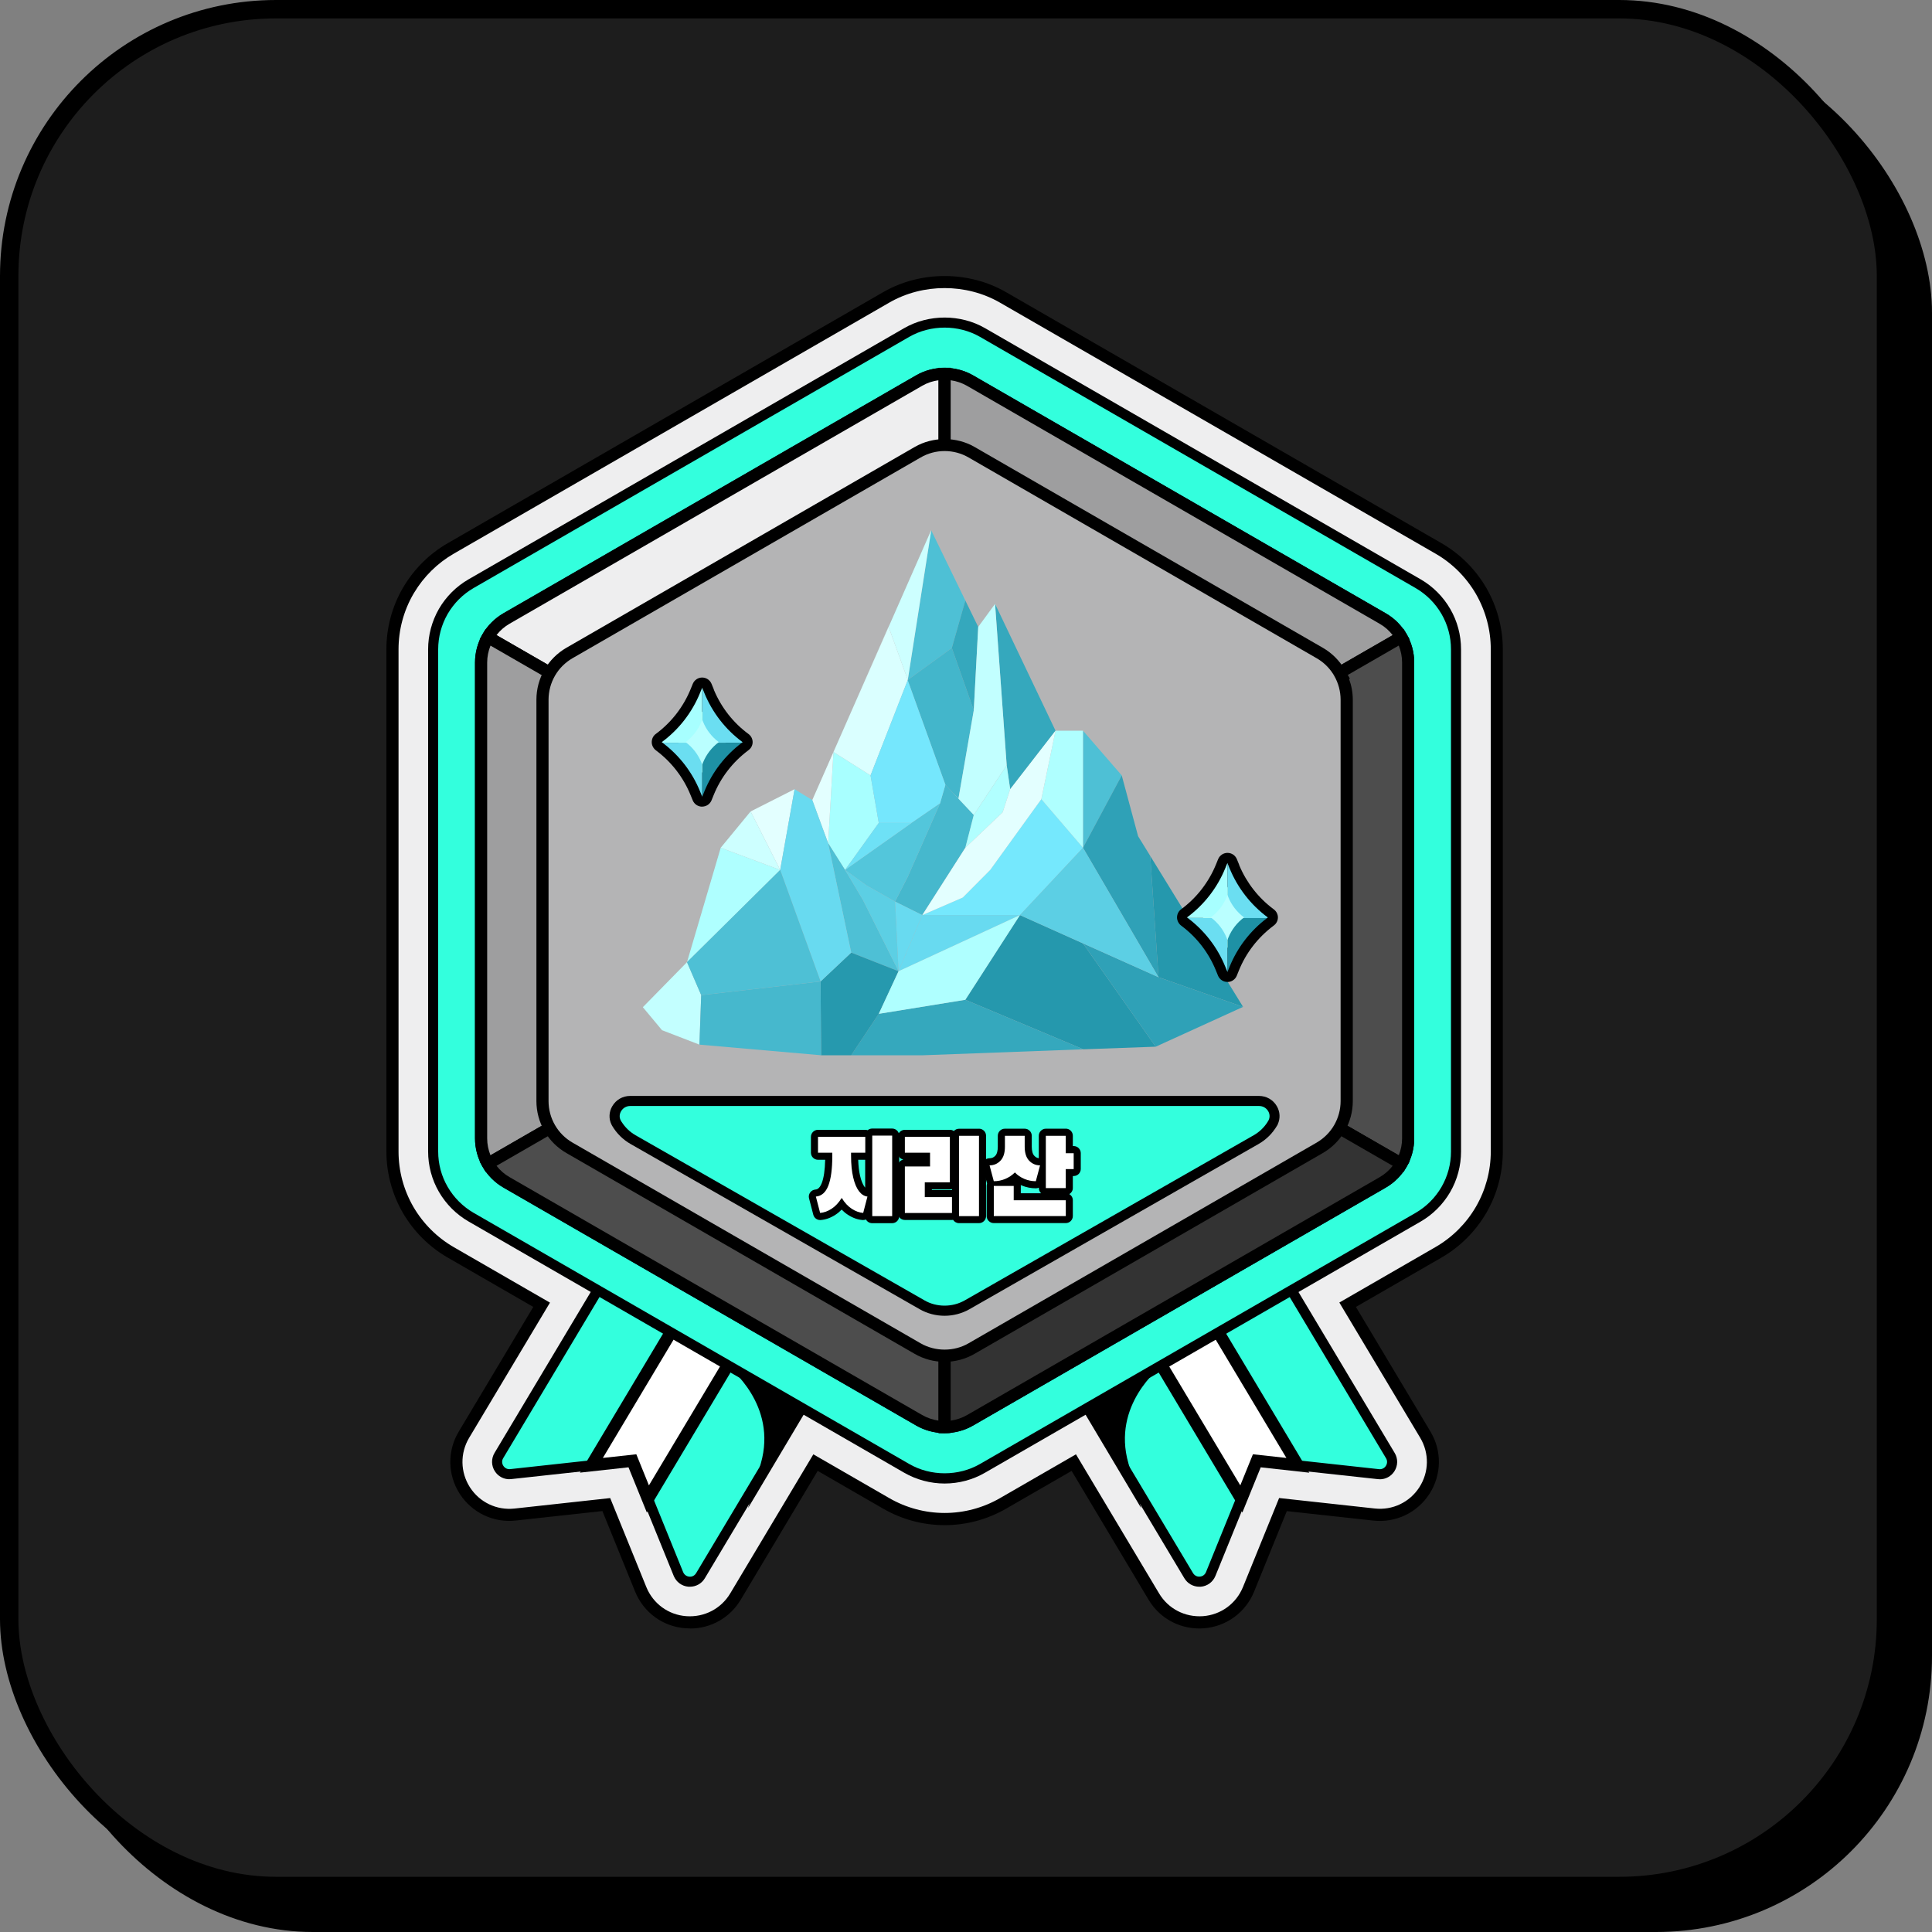 <svg width="210" height="210" viewBox="0 0 210 210" fill="none" xmlns="http://www.w3.org/2000/svg">
<rect x="0" y="0" width="210" height="210" fill="#808080" stroke="none"/>
<rect x="5.5" y="5.5" width="203" height="203" rx="28.5" fill="black" stroke="black" stroke-width="3"/>
<rect x="1" y="1" width="204" height="204" rx="29" fill="#1D1D1D" stroke="black" stroke-width="2"/>
<g clip-path="url(#clip0_1076_15318)">
<path d="M160.991 64.239C159.876 62.318 158.276 60.715 156.353 59.609L109.006 32.315C105.159 30.104 100.185 30.104 96.343 32.315L48.991 59.615C47.133 60.688 45.562 62.231 44.457 64.075L44.352 64.25C43.242 66.17 42.66 68.359 42.66 70.57V125.164C42.66 127.38 43.248 129.569 44.358 131.495C45.474 133.416 47.078 135.019 48.996 136.125L58.873 141.821L50.425 155.95C49.299 157.837 49.337 160.158 50.524 162.013C51.717 163.862 53.811 164.864 56.004 164.623L65.902 163.539L69.644 172.754C70.474 174.79 72.348 176.163 74.547 176.327C74.695 176.338 74.849 176.344 74.997 176.344C77.042 176.344 78.888 175.293 79.938 173.537L88.638 158.976L96.338 163.413C98.261 164.524 100.449 165.11 102.675 165.11C104.9 165.11 107.088 164.524 109.011 163.413L116.711 158.976L125.411 173.537C126.538 175.425 128.604 176.492 130.803 176.327C133.001 176.158 134.875 174.79 135.705 172.754L139.448 163.539L149.346 164.623C151.533 164.864 153.632 163.862 154.825 162.013C156.012 160.163 156.051 157.837 154.924 155.95L146.477 141.821L156.353 136.125C158.271 135.019 159.876 133.416 160.991 131.495C162.102 129.575 162.69 127.386 162.69 125.17V70.57C162.69 68.354 162.102 66.17 160.991 64.239Z" fill="#EEEEEF"/>
<path d="M74.997 177.001C74.832 177.001 74.662 176.995 74.497 176.984C72.052 176.804 69.963 175.277 69.034 173.001L65.478 164.245L56.075 165.274C53.64 165.548 51.299 164.426 49.969 162.369C48.645 160.3 48.606 157.717 49.859 155.616L57.965 142.056L48.666 136.694C46.65 135.534 44.962 133.848 43.786 131.824C42.615 129.794 42 127.49 42 125.164V70.57C42 68.239 42.615 65.941 43.781 63.922L43.891 63.741C45.05 61.804 46.699 60.179 48.661 59.046L96.013 31.746C100.058 29.421 105.285 29.421 109.335 31.746L156.682 59.041C158.694 60.195 160.381 61.881 161.563 63.911C162.728 65.946 163.349 68.25 163.349 70.57V125.17C163.349 127.501 162.733 129.799 161.563 131.824C160.387 133.848 158.699 135.534 156.682 136.694L147.383 142.056L155.49 155.616C156.743 157.717 156.704 160.306 155.38 162.369C154.05 164.431 151.709 165.548 149.274 165.28L139.871 164.251L136.315 173.006C135.391 175.272 133.298 176.798 130.852 176.99C128.39 177.17 126.098 175.983 124.845 173.882L116.48 159.879L109.346 163.994C107.324 165.159 105.021 165.778 102.68 165.778C100.339 165.778 98.036 165.159 96.013 163.994L88.88 159.879L80.515 173.882C79.344 175.841 77.284 177.012 75.008 177.012L74.997 177.001ZM66.325 162.834L70.254 172.508C70.991 174.314 72.656 175.529 74.596 175.671C76.542 175.813 78.372 174.872 79.372 173.198L88.407 158.078L96.673 162.845C98.492 163.895 100.57 164.453 102.68 164.453C104.79 164.453 106.868 163.895 108.687 162.845L116.953 158.078L125.988 173.198C126.983 174.867 128.807 175.808 130.764 175.671C132.704 175.523 134.369 174.308 135.106 172.503L139.035 162.828L149.428 163.966C151.368 164.18 153.226 163.293 154.281 161.652C155.336 160.01 155.369 157.953 154.369 156.278L145.581 141.58L156.034 135.55C157.853 134.5 159.375 132.984 160.431 131.162C161.486 129.34 162.041 127.266 162.041 125.164V70.57C162.041 68.474 161.486 66.4 160.431 64.567C159.37 62.74 157.848 61.218 156.034 60.179L108.676 32.885C105.027 30.789 100.317 30.789 96.673 32.885L49.321 60.184C47.556 61.202 46.067 62.669 45.023 64.414L44.918 64.589C43.874 66.4 43.319 68.469 43.319 70.576V125.17C43.319 127.271 43.874 129.345 44.929 131.173C45.99 132.995 47.507 134.511 49.326 135.561L59.779 141.591L50.991 156.289C49.996 157.958 50.029 160.021 51.079 161.663C52.134 163.299 53.992 164.185 55.932 163.972L66.325 162.834Z" fill="black"/>
<path d="M104.318 124.13L96.432 119.429L70.431 162.932L73.745 171.091C74.162 172.114 75.569 172.223 76.141 171.271L104.324 124.124H104.318V124.13Z" fill="#33FFDD"/>
<path d="M74.992 172.47C74.943 172.47 74.893 172.47 74.844 172.47C74.124 172.415 73.508 171.966 73.233 171.299L69.815 162.888L96.239 118.68L104.23 123.44L107.044 120.639L76.613 171.55C76.267 172.13 75.652 172.47 74.992 172.47ZM71.046 162.976L74.256 170.883C74.371 171.167 74.624 171.348 74.926 171.375C75.234 171.408 75.509 171.255 75.668 170.992L103.565 124.321L96.618 120.184L71.04 162.981L71.046 162.976Z" fill="black"/>
<path d="M82.406 111.068L54.223 158.215C53.657 159.162 54.421 160.354 55.52 160.234L64.286 159.276L90.287 115.774L82.4 111.074L82.406 111.068Z" fill="#33FFDD"/>
<path d="M55.372 160.787C54.734 160.787 54.141 160.469 53.789 159.922C53.399 159.315 53.382 158.554 53.75 157.93L81.647 111.26L81.494 111.167L84.918 107.922L83.153 110.877L91.04 115.577L64.616 159.785L55.575 160.77C55.504 160.776 55.432 160.781 55.366 160.781L55.372 160.787ZM82.593 111.823L54.696 158.494C54.536 158.757 54.542 159.069 54.712 159.331C54.877 159.588 55.157 159.72 55.46 159.687L63.956 158.757L89.534 115.96L82.593 111.823Z" fill="black"/>
<path d="M93.359 117.602L90.293 115.769L64.286 159.276L68.743 158.784L70.425 162.932L96.431 119.429L93.359 117.602Z" fill="white"/>
<path d="M70.31 164.404L68.315 159.49L63.039 160.07L90.062 114.86L97.333 119.194L70.31 164.398V164.404ZM69.166 158.073L70.535 161.454L95.525 119.654L90.518 116.666L65.528 158.472L69.166 158.073Z" fill="black"/>
<path d="M79.438 147.922C79.438 147.922 85.297 152.36 83.335 159.233L87.193 152.754L79.438 147.922Z" fill="black"/>
<path d="M81.312 163.917L82.703 159.052C84.516 152.705 79.262 148.612 79.043 148.442L79.79 147.364L88.089 152.535L81.312 163.917ZM82.714 150.735C83.582 152.163 84.329 154.007 84.39 156.174L86.297 152.967L82.714 150.735Z" fill="black"/>
<path d="M101.031 124.13L108.918 119.429L134.919 162.932L131.605 171.091C131.187 172.114 129.78 172.223 129.209 171.271L101.026 124.124H101.031V124.13Z" fill="#33FFDD"/>
<path d="M130.357 172.47C129.692 172.47 129.082 172.125 128.736 171.55L98.3 120.639L101.114 123.44L109.105 118.68L135.529 162.888L132.11 171.299C131.836 171.966 131.22 172.415 130.506 172.47C130.456 172.47 130.407 172.47 130.357 172.47ZM101.779 124.316L129.676 170.987C129.835 171.249 130.115 171.402 130.418 171.37C130.725 171.348 130.973 171.162 131.088 170.877L134.298 162.97L108.72 120.174L101.773 124.31L101.779 124.316Z" fill="black"/>
<path d="M122.943 111.068L151.126 158.215C151.692 159.162 150.928 160.355 149.829 160.234L141.063 159.277L115.062 115.774L122.949 111.074H122.943V111.068Z" fill="#33FFDD"/>
<path d="M149.977 160.787C149.906 160.787 149.84 160.787 149.768 160.776L140.728 159.791L140.59 159.556L114.309 115.583L122.196 110.882L120.223 107.583L123.839 111.183L123.702 111.265L151.599 157.936C151.967 158.554 151.956 159.315 151.56 159.928C151.208 160.475 150.615 160.792 149.977 160.792V160.787ZM141.393 158.762L149.889 159.692C150.192 159.725 150.472 159.594 150.637 159.337C150.807 159.074 150.813 158.762 150.653 158.5L122.756 111.829L115.815 115.966L141.393 158.762Z" fill="black"/>
<path d="M111.99 117.602L115.057 115.769L141.063 159.276L136.606 158.784L134.924 162.932L108.918 119.429L111.99 117.602Z" fill="white"/>
<path d="M135.04 164.404L108.017 119.2L115.288 114.866L142.311 160.075L137.035 159.49L135.04 164.404ZM109.825 119.654L134.815 161.454L136.188 158.073L139.827 158.472L114.837 116.666L109.83 119.654H109.825Z" fill="black"/>
<path d="M125.911 147.922C125.911 147.922 120.053 152.36 122.015 159.233L118.157 152.754L125.911 147.922Z" fill="black"/>
<path d="M124.037 163.917L117.261 152.535L125.56 147.364L126.312 148.442C126.087 148.612 120.839 152.705 122.652 159.052L124.043 163.917H124.037ZM119.052 152.973L120.959 156.179C121.02 154.013 121.767 152.168 122.636 150.74L119.052 152.973Z" fill="black"/>
<path d="M49.634 72.075V124.836C49.634 126.231 50.002 127.605 50.7 128.814C51.404 130.023 52.409 131.03 53.618 131.731L99.371 158.111C100.581 158.806 101.96 159.178 103.356 159.178C104.752 159.178 106.131 158.812 107.341 158.111L153.094 131.731C154.303 131.036 155.309 130.023 156.012 128.819C156.71 127.61 157.078 126.237 157.078 124.841V72.075C157.078 70.679 156.71 69.306 156.012 68.097C155.309 66.887 154.303 65.88 153.094 65.186L107.341 38.8C104.917 37.404 101.79 37.404 99.371 38.8L53.618 65.186C52.409 65.88 51.404 66.887 50.7 68.097C50.002 69.306 49.634 70.685 49.634 72.08V72.075Z" fill="black"/>
<path d="M103.356 159.835C101.85 159.835 100.355 159.435 99.042 158.68L53.288 132.3C51.98 131.545 50.892 130.45 50.128 129.142C49.37 127.834 48.974 126.346 48.974 124.836V72.075C48.974 70.564 49.375 69.076 50.128 67.768C50.892 66.455 51.986 65.366 53.288 64.616L99.042 38.23C101.658 36.72 105.049 36.72 107.67 38.23L153.423 64.616C154.726 65.366 155.819 66.455 156.583 67.768C157.342 69.076 157.738 70.564 157.738 72.075V124.841C157.738 126.352 157.336 127.84 156.583 129.148C155.814 130.467 154.72 131.555 153.423 132.3L107.67 158.68C106.368 159.435 104.873 159.835 103.356 159.835ZM50.293 72.08V124.836C50.293 126.116 50.634 127.375 51.271 128.486C51.914 129.596 52.843 130.521 53.948 131.161L99.701 157.542C101.932 158.828 104.807 158.817 107.005 157.542L152.758 131.161C153.857 130.532 154.786 129.607 155.435 128.491C156.072 127.386 156.413 126.122 156.413 124.841V72.075C156.413 70.794 156.072 69.53 155.435 68.425C154.786 67.314 153.863 66.389 152.758 65.755L107.011 39.368C104.79 38.088 101.921 38.088 99.701 39.368L53.948 65.755C52.843 66.389 51.914 67.314 51.271 68.425C50.634 69.53 50.293 70.794 50.293 72.08Z" fill="black"/>
<path d="M47.084 70.575V125.17C47.084 126.614 47.463 128.037 48.189 129.285C48.914 130.538 49.958 131.577 51.206 132.3L98.553 159.599C99.806 160.322 101.229 160.705 102.675 160.705C104.12 160.705 105.549 160.322 106.797 159.599L154.144 132.305C155.397 131.583 156.435 130.543 157.161 129.29C157.886 128.037 158.266 126.614 158.266 125.17V70.575C158.266 69.131 157.886 67.708 157.161 66.46C156.435 65.207 155.391 64.168 154.144 63.445L106.797 36.145C104.291 34.706 101.054 34.706 98.553 36.145L51.206 63.445C49.953 64.168 48.914 65.207 48.189 66.455C47.469 67.708 47.084 69.131 47.084 70.575Z" fill="#33FFDD"/>
<path d="M102.675 161.252C101.136 161.252 99.613 160.842 98.278 160.076L50.931 132.77C49.595 131.999 48.485 130.888 47.71 129.553C46.941 128.228 46.534 126.707 46.534 125.164V70.575C46.534 69.043 46.941 67.522 47.71 66.181C48.485 64.846 49.601 63.735 50.931 62.969L98.278 35.669C100.949 34.132 104.4 34.132 107.071 35.669L154.418 62.969C155.754 63.741 156.864 64.857 157.633 66.187C158.403 67.511 158.809 69.027 158.809 70.575V125.17C158.809 126.713 158.403 128.234 157.633 129.564C156.858 130.899 155.748 132.01 154.418 132.781L107.071 160.076C105.741 160.847 104.219 161.252 102.675 161.252ZM102.675 35.609C101.334 35.609 99.998 35.943 98.828 36.616L51.48 63.916C50.315 64.589 49.343 65.558 48.661 66.729C47.985 67.9 47.628 69.235 47.628 70.575V125.17C47.628 126.521 47.985 127.851 48.661 129.011C49.337 130.176 50.31 131.151 51.48 131.829L98.828 159.129C101.174 160.48 104.191 160.475 106.522 159.129L153.869 131.835C155.034 131.161 156.007 130.187 156.683 129.022C157.359 127.856 157.716 126.527 157.716 125.175V70.575C157.716 69.224 157.359 67.894 156.683 66.734C156.007 65.569 155.034 64.594 153.863 63.916L106.522 36.616C105.351 35.943 104.01 35.609 102.675 35.609Z" fill="black"/>
<path d="M102.675 155.118C103.631 155.118 104.587 154.872 105.445 154.379L150.291 128.524C151.148 128.031 151.841 127.326 152.319 126.499C152.797 125.673 153.061 124.721 153.061 123.736V72.014C153.061 71.024 152.797 70.077 152.319 69.251C151.841 68.425 151.148 67.719 150.291 67.227L105.445 41.371C104.587 40.879 103.631 40.633 102.675 40.633C101.719 40.633 100.762 40.879 99.905 41.371L55.059 67.227C54.201 67.719 53.509 68.425 53.031 69.251C52.552 70.077 52.289 71.03 52.289 72.014V123.73C52.289 124.721 52.552 125.668 53.031 126.494C53.509 127.32 54.201 128.026 55.059 128.518L99.905 154.374C100.762 154.866 101.719 155.112 102.675 155.112V155.118Z" fill="#F3F3F3"/>
<path d="M102.675 155.775H102.015V155.736C101.158 155.643 100.328 155.375 99.575 154.943L54.729 129.088C53.789 128.551 53.003 127.763 52.459 126.822C51.915 125.881 51.629 124.814 51.629 123.73V72.014C51.629 70.931 51.915 69.864 52.459 68.923C53.003 67.982 53.789 67.199 54.729 66.657L99.575 40.802C101.46 39.719 103.895 39.719 105.774 40.802L150.621 66.657C151.56 67.194 152.346 67.982 152.89 68.923C153.435 69.859 153.72 70.931 153.72 72.014V123.736C153.72 124.819 153.435 125.886 152.89 126.828C152.346 127.769 151.56 128.551 150.621 129.093L105.774 154.948C104.835 155.49 103.757 155.775 102.675 155.775ZM102.675 41.289C101.817 41.289 100.976 41.514 100.234 41.94L55.388 67.796C54.646 68.222 54.031 68.835 53.602 69.579C53.173 70.318 52.948 71.161 52.948 72.014V123.73C52.948 124.584 53.173 125.427 53.602 126.166C54.031 126.91 54.652 127.523 55.388 127.949L100.234 153.805C100.976 154.231 101.817 154.456 102.675 154.456H102.905C103.68 154.417 104.444 154.199 105.115 153.81L149.961 127.955C150.703 127.528 151.319 126.915 151.747 126.171C152.176 125.432 152.401 124.59 152.401 123.736V72.014C152.401 71.161 152.176 70.318 151.747 69.579C151.319 68.835 150.698 68.222 149.961 67.796L105.115 41.94C104.373 41.514 103.532 41.289 102.675 41.289Z" fill="black"/>
<path d="M64.22 72.513L99.905 51.938C100.762 51.445 101.718 51.199 102.675 51.199V40.627C101.718 40.627 100.762 40.873 99.905 41.366L55.058 67.227C54.201 67.719 53.508 68.425 53.03 69.251L62.192 74.532C62.67 73.705 63.362 72.999 64.22 72.507V72.513Z" fill="#EEEEEF"/>
<path d="M62.434 75.429L52.129 69.492L52.459 68.923C53.003 67.982 53.789 67.199 54.728 66.657L99.575 40.797C100.515 40.255 101.586 39.971 102.674 39.971H103.334V51.856H102.674C101.817 51.856 100.976 52.08 100.234 52.507L64.357 73.191C63.703 73.607 63.154 74.181 62.763 74.86L62.434 75.429ZM53.97 69.032L61.983 73.651C62.494 72.956 63.143 72.37 63.89 71.938L64.879 71.369L99.575 51.369C100.328 50.936 101.158 50.668 102.015 50.575V41.328C101.388 41.415 100.784 41.617 100.234 41.935L55.388 67.796C54.838 68.113 54.355 68.534 53.97 69.032Z" fill="black"/>
<path d="M105.445 51.938L141.129 72.513C141.987 73.005 142.679 73.711 143.157 74.537L152.319 69.257C151.841 68.43 151.148 67.725 150.291 67.232L105.445 41.371C104.587 40.879 103.631 40.633 102.675 40.633V51.199C103.631 51.199 104.587 51.445 105.445 51.938Z" fill="#9E9E9F"/>
<path d="M142.915 75.435L142.586 74.865C142.157 74.121 141.536 73.508 140.8 73.082L105.115 52.507C104.373 52.08 103.532 51.856 102.675 51.856H102.015V39.976H102.675C103.763 39.976 104.835 40.261 105.774 40.802L150.621 66.663C151.56 67.199 152.346 67.987 152.89 68.928L153.22 69.497L142.915 75.435ZM103.334 50.575C104.192 50.668 105.027 50.936 105.774 51.369L141.459 71.943C142.206 72.376 142.861 72.956 143.366 73.656L151.379 69.038C150.989 68.534 150.511 68.113 149.961 67.801L105.115 41.94C104.565 41.623 103.961 41.421 103.334 41.333V50.575Z" fill="black"/>
<path d="M61.456 118.45V77.301C61.456 76.31 61.719 75.364 62.197 74.537L53.036 69.257C52.558 70.083 52.294 71.035 52.294 72.02V123.736C52.294 124.726 52.558 125.673 53.036 126.499L62.197 121.219C61.719 120.393 61.456 119.44 61.456 118.456V118.45Z" fill="#9E9E9F"/>
<path d="M52.794 127.397L52.464 126.828C51.92 125.892 51.634 124.819 51.634 123.736V72.02C51.634 70.937 51.92 69.87 52.464 68.928L52.794 68.359L63.099 74.296L62.769 74.865C62.34 75.604 62.115 76.447 62.115 77.3V118.455C62.115 119.309 62.34 120.152 62.769 120.891L63.099 121.46L52.794 127.397ZM53.316 70.176C53.08 70.761 52.953 71.385 52.953 72.02V123.736C52.953 124.371 53.08 124.995 53.316 125.58L61.329 120.962C60.977 120.174 60.796 119.32 60.796 118.455V77.3C60.796 76.436 60.977 75.582 61.329 74.794L53.316 70.176Z" fill="black"/>
<path d="M143.157 74.537C143.635 75.364 143.899 76.316 143.899 77.3V118.45C143.899 119.44 143.635 120.387 143.157 121.213L152.319 126.494C152.797 125.668 153.061 124.715 153.061 123.731V72.015C153.061 71.024 152.797 70.078 152.319 69.251L143.157 74.532V74.537Z" fill="#4D4D4D"/>
<path d="M152.561 127.391L142.256 121.454L142.586 120.885C143.014 120.146 143.24 119.304 143.24 118.45V77.3C143.24 76.447 143.014 75.604 142.586 74.865L142.498 74.712V74.154L152.561 68.354L152.89 68.923C153.434 69.859 153.72 70.931 153.72 72.014V123.73C153.72 124.814 153.434 125.881 152.89 126.822L152.561 127.391ZM144.026 120.956L152.039 125.575C152.275 124.989 152.401 124.365 152.401 123.73V72.014C152.401 71.38 152.275 70.756 152.039 70.171L144.026 74.789C144.377 75.577 144.559 76.43 144.559 77.3V118.45C144.559 119.315 144.377 120.168 144.026 120.956Z" fill="black"/>
<path d="M99.905 143.813L64.22 123.238C63.362 122.746 62.67 122.04 62.192 121.213L53.03 126.494C53.508 127.32 54.201 128.026 55.058 128.519L99.905 154.374C100.762 154.866 101.718 155.112 102.675 155.112V144.546C101.718 144.546 100.762 144.3 99.905 143.807V143.813Z" fill="#4D4D4D"/>
<path d="M103.334 155.769H102.674C101.586 155.769 100.515 155.485 99.575 154.943L54.728 129.088C53.789 128.551 53.003 127.763 52.459 126.822L52.129 126.253L62.434 120.316L62.763 120.885C63.192 121.629 63.813 122.242 64.55 122.669L99.245 142.675L100.234 143.238C100.976 143.665 101.823 143.889 102.674 143.889H103.334V155.769ZM53.97 126.713C54.36 127.216 54.838 127.637 55.388 127.949L100.234 153.805C100.784 154.122 101.388 154.324 102.015 154.412V145.17C101.52 145.115 101.031 145.006 100.564 144.836V144.951L99.575 144.387L63.89 123.813C63.143 123.38 62.489 122.795 61.983 122.1L53.97 126.718V126.713Z" fill="black"/>
<path d="M141.129 123.238L105.445 143.813C104.587 144.305 103.631 144.552 102.675 144.552V155.118C103.631 155.118 104.587 154.872 105.445 154.379L150.291 128.524C151.148 128.032 151.841 127.326 152.319 126.499L143.157 121.219C142.679 122.045 141.987 122.751 141.129 123.244V123.238Z" fill="#333333"/>
<path d="M102.675 155.775H102.015V143.895H102.675C103.532 143.895 104.373 143.67 105.115 143.244L140.986 122.559C141.64 122.144 142.196 121.569 142.586 120.891L142.915 120.321L153.22 126.259L152.89 126.828C152.346 127.769 151.56 128.551 150.621 129.093L105.774 154.948C104.835 155.49 103.757 155.775 102.675 155.775ZM103.334 145.175V154.417C103.961 154.33 104.565 154.127 105.115 153.81L149.961 127.955C150.511 127.637 150.994 127.216 151.379 126.718L143.366 122.1C142.855 122.795 142.206 123.38 141.459 123.813L140.47 124.382L105.774 144.382C105.021 144.814 104.192 145.082 103.334 145.175Z" fill="black"/>
<path d="M145.603 73.125C145.097 72.25 144.361 71.5 143.454 70.98L105.615 49.158C104.708 48.633 103.691 48.37 102.68 48.37C101.669 48.37 100.652 48.633 99.745 49.158L61.901 70.975C60.994 71.5 60.257 72.244 59.752 73.12C59.246 73.995 58.966 75.002 58.966 76.053V119.687C58.966 120.732 59.246 121.744 59.752 122.62C60.257 123.495 60.994 124.245 61.901 124.765L99.74 146.582C100.647 147.107 101.663 147.37 102.675 147.37C103.686 147.37 104.703 147.107 105.609 146.582L143.448 124.765C144.355 124.239 145.092 123.495 145.597 122.62C146.103 121.744 146.383 120.737 146.383 119.687V76.058C146.383 75.013 146.103 74.001 145.597 73.125H145.603Z" fill="#B4B4B5"/>
<path d="M102.674 148.026C101.526 148.026 100.399 147.725 99.41 147.151L61.571 125.334C60.581 124.765 59.752 123.944 59.18 122.948C58.608 121.958 58.306 120.83 58.306 119.687V76.053C58.306 74.909 58.608 73.782 59.18 72.792C59.746 71.807 60.576 70.98 61.571 70.406L99.415 48.589C101.394 47.44 103.966 47.44 105.944 48.589L143.784 70.411C144.773 70.98 145.603 71.807 146.174 72.797L146.74 73.782H146.63C146.9 74.51 147.043 75.281 147.043 76.058V119.687C147.043 120.83 146.74 121.958 146.169 122.948C145.603 123.933 144.773 124.759 143.778 125.334L105.939 147.151C104.95 147.725 103.823 148.026 102.674 148.026ZM102.674 49.027C101.762 49.027 100.861 49.267 100.069 49.727L62.23 71.544C61.439 72.004 60.774 72.66 60.323 73.448C59.867 74.242 59.625 75.139 59.625 76.053V119.687C59.625 120.6 59.867 121.503 60.323 122.291C60.779 123.085 61.439 123.741 62.23 124.196L100.069 146.012C101.652 146.926 103.702 146.926 105.274 146.012L143.113 124.196C143.904 123.736 144.564 123.079 145.02 122.291C145.476 121.498 145.718 120.6 145.718 119.687V76.058C145.718 75.144 145.476 74.242 145.02 73.454L144.905 73.257C144.454 72.551 143.844 71.965 143.119 71.549L105.285 49.727C104.494 49.267 103.592 49.027 102.68 49.027H102.674Z" fill="black"/>
<path d="M91.529 97.656L91.304 97.465C91.304 97.465 91.331 97.432 91.342 97.416L91.551 97.624C91.551 97.624 91.534 97.645 91.523 97.656H91.529Z" fill="black"/>
<path d="M92.123 97.164H92.068V97.005L92.057 96.994L91.969 96.907L92.013 96.863L92.095 96.847H92.711L92.123 97.164Z" fill="black"/>
<path d="M68.495 119.665C67.242 119.665 66.401 121 67.011 122.078C67.011 122.078 67.022 122.094 67.022 122.1C67.446 122.822 68.056 123.435 68.809 123.867L100.234 141.826C100.987 142.259 101.833 142.472 102.674 142.472C103.515 142.472 104.356 142.259 105.114 141.826L136.54 123.867C137.293 123.435 137.903 122.822 138.326 122.1C138.326 122.1 138.337 122.083 138.337 122.078C138.947 120.994 138.106 119.665 136.853 119.665H68.495Z" fill="#33FFDD"/>
<path d="M102.674 143.019C101.718 143.019 100.778 142.773 99.959 142.302L68.534 124.343C67.71 123.873 67.022 123.189 66.544 122.379L66.462 122.226C66.154 121.591 66.187 120.858 66.555 120.234C66.962 119.539 67.688 119.123 68.49 119.123H136.848C137.65 119.123 138.375 119.533 138.782 120.228C139.145 120.847 139.178 121.58 138.881 122.215V122.242L138.793 122.379C138.315 123.194 137.628 123.873 136.809 124.343L105.384 142.302C104.559 142.773 103.62 143.019 102.669 143.019H102.674ZM67.567 121.941C67.946 122.538 68.462 123.041 69.084 123.397L100.509 141.356C101.811 142.105 103.521 142.105 104.845 141.356L136.271 123.397C136.886 123.046 137.403 122.549 137.782 121.952V121.941L137.864 121.815C138.046 121.487 138.04 121.109 137.848 120.781C137.639 120.425 137.271 120.217 136.859 120.217H68.495C68.083 120.217 67.715 120.431 67.506 120.787C67.314 121.12 67.303 121.492 67.49 121.815L67.567 121.947V121.941Z" fill="black"/>
<path d="M90.594 81.738L96.579 68.129L96.59 68.141L90.594 81.738Z" fill="#E3FFFF"/>
<path d="M125.62 113.771L117.717 114.056V114.04L104.928 108.672L110.863 99.468L117.717 102.543L125.62 113.771Z" fill="#2598AD"/>
<path d="M104.653 97.558L107.632 94.559L113.188 86.866L117.717 92.146L110.863 99.468H100.245L104.653 97.558Z" fill="#75E8FD"/>
<path d="M101.218 57.64L102.916 61.136L104.928 65.273L103.46 70.433L98.673 73.908V73.903L101.218 57.64Z" fill="#4EC0D5"/>
<path d="M100.245 99.468L97.289 97.996L98.674 95.303L102.18 87.325L102.762 85.306L103.504 86.094L104.18 86.811L105.846 88.584L104.928 92.146L100.245 99.468Z" fill="#46B8CD"/>
<path d="M114.732 79.424L109.802 85.782L109.423 83.183L108.159 65.64L114.732 79.424Z" fill="#35A8BD"/>
<path d="M117.717 79.424L121.927 84.283L117.717 92.146V79.424Z" fill="#4EC0D5"/>
<path d="M90.595 81.738L94.623 84.283L95.519 89.448L91.853 94.559L90.018 91.659L90.595 81.738Z" fill="#A8FFFF"/>
<path d="M98.673 73.903L96.59 68.14L101.201 57.661L101.218 57.64L98.673 73.903Z" fill="#CDFFFF"/>
<path d="M90.594 81.738L96.59 68.14L98.673 73.902V73.908L94.623 84.283L90.594 81.738Z" fill="#DAFFFF"/>
<path d="M81.587 88.201L86.368 85.782L84.802 94.559L81.587 88.201Z" fill="#E3FFFF"/>
<path d="M76.025 113.547L71.958 111.977L69.875 109.476L74.673 104.584L76.217 108.168L76.025 113.547Z" fill="#C3FFFF"/>
<path d="M97.668 105.564L97.289 97.996L100.245 99.468L97.668 105.564Z" fill="#68DAF0"/>
<path d="M117.717 92.146L121.927 84.283L123.707 90.893L125.026 93.033V93.038L125.928 106.22L117.717 92.146Z" fill="#2FA1B7"/>
<path d="M105.846 77.202L104.18 86.8L103.504 86.094L102.762 85.306L98.668 73.946L98.674 73.908L103.46 70.433L105.846 77.202Z" fill="#43B6CB"/>
<path d="M74.673 104.584L78.339 92.146L84.802 94.559L74.673 104.584Z" fill="#AFFFFF"/>
<path d="M103.46 70.433L104.928 65.273L106.329 68.14L105.846 77.202L103.46 70.433Z" fill="#35A8BD"/>
<path d="M88.291 86.964L90.594 81.738L90.017 91.659L88.291 86.964Z" fill="#E3FFFF"/>
<path d="M100.344 114.702H92.523L95.519 110.198L104.928 108.672L117.717 114.04V114.056L100.344 114.702Z" fill="#35A8BD"/>
<path d="M117.717 79.424V92.146L113.188 86.866L114.732 79.424H117.717Z" fill="#AFFFFF"/>
<path d="M109.423 83.183L109.803 85.782L108.984 88.294L104.928 92.146L105.846 88.584L109.423 83.183Z" fill="#B1FFFF"/>
<path d="M99.091 89.448H95.519L94.623 84.283L98.674 73.908L98.668 73.946L102.762 85.306L102.18 87.325L99.091 89.448Z" fill="#75E7FD"/>
<path d="M97.668 105.569L92.524 103.544L90.018 91.659L91.853 94.559L93.788 97.804L97.668 105.563V105.569Z" fill="#4EC0D5"/>
<path d="M95.519 110.198L92.523 114.702H89.248L89.193 106.68L92.523 103.544L97.668 105.569L95.519 110.198Z" fill="#2699AE"/>
<path d="M104.18 86.8L105.845 77.202L106.329 68.141L108.159 65.64L109.423 83.183L105.845 88.584L104.18 86.811V86.8Z" fill="#C2FFFF"/>
<path d="M86.368 85.782L88.286 86.964H88.292L90.017 91.659L92.523 103.544L89.193 106.68L84.802 94.559L86.368 85.782Z" fill="#68DAF0"/>
<path d="M78.339 92.146L81.587 88.201L84.802 94.559L78.339 92.146Z" fill="#CDFFFF"/>
<path d="M100.245 99.468L104.928 92.146L108.984 88.294L109.802 85.782L114.732 79.424L113.188 86.866L107.632 94.559L104.653 97.558L100.245 99.468Z" fill="#E3FFFF"/>
<path d="M104.18 86.8V86.811L103.504 86.094L104.18 86.8Z" fill="#C2FFFF"/>
<path d="M97.668 105.563L100.245 99.468H110.863L97.668 105.569V105.563Z" fill="#68DAF0"/>
<path d="M125.026 93.038L135.117 109.443L125.928 106.22L125.026 93.038Z" fill="#2598AD"/>
<path d="M135.117 109.443L125.62 113.772L117.717 102.543L125.928 106.22L135.117 109.443Z" fill="#2FA1B7"/>
<path d="M89.248 114.702L76.025 113.547L76.217 108.168L89.193 106.68L89.248 114.702Z" fill="#46B8CD"/>
<path d="M95.519 110.198L97.667 105.569L110.863 99.468L104.927 108.672L95.519 110.198Z" fill="#AFFFFF"/>
<path d="M117.717 92.146L125.927 106.22L117.717 102.543L110.863 99.468L117.717 92.146Z" fill="#5CCFE4"/>
<path d="M84.802 94.559L89.193 106.68L76.217 108.168L74.673 104.584L84.802 94.559Z" fill="#4EC0D5"/>
<path d="M97.288 97.996L94.194 96.245L91.853 94.559L99.091 89.448L102.18 87.325L98.673 95.303L97.288 97.996Z" fill="#53C6DB"/>
<path d="M97.288 97.996L97.668 105.564L93.788 97.804L91.853 94.559L94.194 96.245L97.288 97.996Z" fill="#5CCFE4"/>
<path d="M91.853 94.559L95.519 89.448H99.091L91.853 94.559Z" fill="#6EE1F6"/>
<path d="M94.81 132.573C94.596 132.573 94.426 132.404 94.426 132.19V131.085L94.206 131.939C94.162 132.108 94.008 132.229 93.832 132.229H93.805C93.326 132.196 92.848 132.021 92.381 131.72C92.057 131.512 91.76 131.233 91.496 130.888C91.227 131.233 90.925 131.512 90.606 131.72C90.139 132.021 89.661 132.196 89.183 132.229H89.155C88.979 132.229 88.825 132.114 88.781 131.939L88.32 130.16C88.292 130.051 88.314 129.936 88.38 129.843C88.446 129.75 88.55 129.69 88.66 129.684C88.952 129.657 89.38 129.531 89.688 128.743C89.952 128.064 90.089 127.036 90.095 125.679H88.924C88.71 125.679 88.54 125.509 88.54 125.296V123.572C88.54 123.358 88.71 123.189 88.924 123.189H94.057C94.239 123.189 94.393 123.315 94.431 123.484V123.435C94.431 123.222 94.602 123.052 94.816 123.052H96.981C97.195 123.052 97.366 123.222 97.366 123.435V132.19C97.366 132.404 97.195 132.573 96.981 132.573H94.81ZM92.892 125.679C92.892 126.538 92.969 127.282 93.112 127.889C93.249 128.486 93.442 128.945 93.673 129.246C93.876 129.509 94.09 129.651 94.332 129.679C94.365 129.679 94.393 129.69 94.42 129.7V125.378C94.382 125.547 94.228 125.673 94.046 125.673H92.892V125.679Z" fill="white"/>
<path d="M96.975 123.435V132.19H94.81V123.435H96.975ZM94.052 123.572V125.296H92.507V125.629C92.507 126.543 92.584 127.326 92.738 127.977C92.892 128.633 93.101 129.131 93.37 129.482C93.639 129.832 93.947 130.023 94.288 130.062L93.826 131.84C93.414 131.807 92.996 131.659 92.584 131.391C92.172 131.123 91.804 130.729 91.491 130.209C91.166 130.729 90.798 131.123 90.386 131.391C89.974 131.659 89.556 131.807 89.144 131.84L88.682 130.062C89.298 130.007 89.748 129.613 90.034 128.88C90.32 128.146 90.468 127.057 90.468 125.629V125.296H88.913V123.572H94.046M96.97 122.669H94.805C94.612 122.669 94.442 122.74 94.305 122.85C94.222 122.822 94.134 122.806 94.046 122.806H88.913C88.49 122.806 88.144 123.15 88.144 123.572V125.296C88.144 125.717 88.49 126.062 88.913 126.062H89.693C89.666 127.178 89.545 128.032 89.32 128.601C89.061 129.263 88.748 129.29 88.616 129.301C88.391 129.323 88.188 129.438 88.056 129.624C87.924 129.81 87.88 130.04 87.94 130.259L88.402 132.037C88.49 132.376 88.798 132.612 89.144 132.612H89.199C89.743 132.573 90.281 132.382 90.804 132.042C91.045 131.889 91.271 131.698 91.485 131.479C91.699 131.698 91.925 131.889 92.167 132.042C92.689 132.382 93.227 132.573 93.771 132.612H93.826C93.931 132.612 94.035 132.59 94.123 132.551C94.255 132.792 94.508 132.956 94.805 132.956H96.97C97.393 132.956 97.739 132.612 97.739 132.19V123.435C97.739 123.014 97.393 122.669 96.97 122.669ZM93.282 126.062H94.041V129.088C94.041 129.088 94.002 129.044 93.98 129.016C93.782 128.759 93.612 128.343 93.486 127.802C93.37 127.309 93.304 126.724 93.282 126.056V126.062Z" fill="black"/>
<path d="M104.247 132.573C104.032 132.573 103.862 132.404 103.862 132.19V123.457C103.862 123.243 104.032 123.074 104.247 123.074H106.412C106.626 123.074 106.797 123.243 106.797 123.457V132.19C106.797 132.404 106.626 132.573 106.412 132.573H104.247ZM98.355 132.229C98.141 132.229 97.97 132.059 97.97 131.845V126.789C97.97 126.576 98.141 126.406 98.355 126.406H100.707V125.679H98.355C98.141 125.679 97.97 125.509 97.97 125.295V123.572C97.97 123.358 98.141 123.189 98.355 123.189H103.246C103.461 123.189 103.631 123.358 103.631 123.572V128.513C103.631 128.726 103.461 128.896 103.246 128.896H100.905V129.739H103.477C103.691 129.739 103.862 129.908 103.862 130.122V131.845C103.862 132.059 103.691 132.229 103.477 132.229H98.355Z" fill="white"/>
<path d="M106.412 123.457V132.19H104.246V123.457H106.412ZM103.246 123.572V128.513H100.52V130.122H103.477V131.845H98.355V126.789H101.092V125.295H98.355V123.572H103.246ZM106.412 122.691H104.246C104.021 122.691 103.818 122.784 103.68 122.937C103.559 122.855 103.406 122.806 103.246 122.806H98.355C97.932 122.806 97.585 123.15 97.585 123.572V125.295C97.585 125.662 97.838 125.963 98.184 126.04C97.844 126.116 97.585 126.423 97.585 126.784V131.84C97.585 132.261 97.932 132.606 98.355 132.606H103.477C103.521 132.606 103.559 132.606 103.598 132.595C103.735 132.809 103.972 132.951 104.246 132.951H106.412C106.835 132.951 107.181 132.606 107.181 132.185V123.451C107.181 123.03 106.835 122.685 106.412 122.685V122.691ZM101.29 129.285H103.246C103.329 129.285 103.406 129.274 103.477 129.252V129.361H101.29V129.285Z" fill="black"/>
<path d="M108.022 132.573C107.808 132.573 107.637 132.404 107.637 132.19V128.912C107.637 128.814 107.676 128.721 107.736 128.655C107.698 128.612 107.665 128.557 107.648 128.497L107.187 126.773C107.154 126.658 107.181 126.538 107.253 126.439C107.324 126.346 107.44 126.291 107.555 126.291C107.918 126.291 108.209 126.166 108.462 125.903C108.715 125.635 108.841 125.213 108.841 124.644V123.462C108.841 123.249 109.011 123.079 109.226 123.079H111.38C111.594 123.079 111.765 123.249 111.765 123.462V124.644C111.765 125.213 111.891 125.64 112.144 125.903C112.391 126.166 112.688 126.291 113.051 126.291C113.144 126.291 113.232 126.324 113.298 126.384V123.462C113.298 123.249 113.468 123.079 113.683 123.079H115.848C116.063 123.079 116.233 123.249 116.233 123.462V124.973H116.711C116.925 124.973 117.096 125.142 117.096 125.356V127.079C117.096 127.293 116.925 127.462 116.711 127.462H116.233V129.148C116.233 129.361 116.063 129.531 115.848 129.531H113.683C113.468 129.531 113.298 129.361 113.298 129.148V127.238L112.963 128.497C112.919 128.666 112.765 128.781 112.589 128.781C112.111 128.781 111.644 128.688 111.204 128.502C110.88 128.365 110.578 128.185 110.308 127.96C110.034 128.185 109.731 128.365 109.407 128.502C109.385 128.513 109.363 128.519 109.341 128.529H110.187C110.402 128.529 110.572 128.699 110.572 128.912V130.078H115.848C116.063 130.078 116.233 130.248 116.233 130.461V132.185C116.233 132.398 116.063 132.568 115.848 132.568H108.022V132.573Z" fill="white"/>
<path d="M115.843 123.457V125.35H116.705V127.074H115.843V129.142H113.677V123.457H115.843ZM111.38 123.457V124.639C111.38 125.312 111.539 125.821 111.864 126.16C112.188 126.499 112.584 126.669 113.051 126.669L112.589 128.393C112.16 128.393 111.748 128.311 111.352 128.146C110.957 127.982 110.611 127.747 110.314 127.441C110.006 127.747 109.654 127.982 109.259 128.146C108.863 128.311 108.451 128.393 108.022 128.393L107.56 126.669C108.027 126.669 108.423 126.499 108.747 126.16C109.072 125.821 109.231 125.312 109.231 124.639V123.457H111.385M110.187 128.913V130.461H115.848V132.185H108.022V128.907H110.187M115.848 122.685H113.683C113.26 122.685 112.913 123.03 112.913 123.451V125.892C112.721 125.865 112.567 125.783 112.424 125.629C112.243 125.438 112.149 125.104 112.149 124.633V123.451C112.149 123.03 111.803 122.685 111.38 122.685H109.226C108.802 122.685 108.456 123.03 108.456 123.451V124.633C108.456 125.104 108.363 125.438 108.181 125.629C108.005 125.815 107.813 125.897 107.555 125.897C107.318 125.897 107.093 126.007 106.945 126.198C106.796 126.39 106.752 126.631 106.813 126.861L107.275 128.584C107.275 128.584 107.286 128.628 107.291 128.644C107.264 128.727 107.247 128.814 107.247 128.902V132.179C107.247 132.601 107.593 132.945 108.016 132.945H115.843C116.266 132.945 116.612 132.601 116.612 132.179V130.456C116.612 130.177 116.458 129.93 116.233 129.794C116.458 129.662 116.612 129.416 116.612 129.131V127.829H116.705C117.129 127.829 117.475 127.484 117.475 127.063V125.339C117.475 124.918 117.129 124.573 116.705 124.573H116.612V123.446C116.612 123.025 116.266 122.68 115.843 122.68L115.848 122.685ZM110.957 129.701V128.913C110.957 128.88 110.957 128.841 110.951 128.809C110.984 128.825 111.023 128.841 111.061 128.858C111.55 129.06 112.067 129.164 112.595 129.164C112.71 129.164 112.82 129.137 112.919 129.093V129.142C112.919 129.361 113.012 129.558 113.161 129.701H110.957Z" fill="black"/>
<path d="M133.649 94.357L133.418 93.793L133.187 94.357C132.319 96.496 130.879 98.351 129.021 99.719C129.049 99.741 129.071 99.763 129.098 99.78C130.918 101.142 132.33 102.975 133.182 105.082L133.413 105.646L133.644 105.082C134.495 102.975 135.908 101.148 137.727 99.78C137.754 99.758 137.776 99.736 137.804 99.719C135.946 98.351 134.506 96.491 133.638 94.357H133.649Z" fill="#FCFFB8"/>
<path d="M133.413 106.734C132.968 106.734 132.567 106.466 132.396 106.056L132.165 105.492C131.39 103.577 130.11 101.908 128.461 100.666C128.417 100.633 128.373 100.6 128.335 100.568C128.082 100.349 127.928 100.02 127.939 99.692C127.95 99.358 128.104 99.041 128.373 98.844C130.066 97.596 131.379 95.905 132.176 93.952L132.407 93.383C132.578 92.972 132.979 92.704 133.424 92.704C133.869 92.704 134.27 92.972 134.441 93.383L134.671 93.946C134.688 93.99 134.704 94.039 134.715 94.083C135.518 95.982 136.809 97.624 138.458 98.844C138.749 99.063 138.92 99.407 138.903 99.769C138.887 100.102 138.722 100.409 138.447 100.606C138.436 100.617 138.42 100.628 138.414 100.633C136.721 101.903 135.435 103.577 134.66 105.492L134.43 106.061C134.259 106.472 133.858 106.74 133.413 106.74V106.734ZM130.742 99.719C131.803 100.682 132.704 101.804 133.413 103.046C134.122 101.81 135.018 100.682 136.084 99.719C135.023 98.756 134.127 97.635 133.413 96.392C132.704 97.635 131.803 98.756 130.742 99.719ZM129.665 98.844C129.665 98.844 129.676 98.849 129.681 98.855C129.681 98.855 129.67 98.849 129.665 98.844Z" fill="black"/>
<path d="M137.732 99.785C137.732 99.785 137.782 99.741 137.809 99.725C135.952 98.357 134.512 96.496 133.643 94.362L133.413 93.799V99.791H137.732V99.785Z" fill="#6BDEF1"/>
<path d="M133.418 99.785V105.651L133.649 105.087C134.501 102.981 135.913 101.153 137.732 99.785H133.418Z" fill="#1E91A5"/>
<path d="M133.418 93.793L133.187 94.357C132.319 96.496 130.879 98.351 129.021 99.719C129.049 99.741 129.071 99.763 129.098 99.78H133.413V93.788L133.418 93.793Z" fill="#A7FFFF"/>
<path d="M129.104 99.785C130.923 101.148 132.336 102.981 133.187 105.087L133.418 105.651V99.785H129.104Z" fill="#6BDEF1"/>
<path d="M133.511 97.509L133.418 97.273L133.325 97.509C132.967 98.39 132.374 99.156 131.61 99.719C132.374 100.283 132.967 101.049 133.325 101.93L133.418 102.165L133.511 101.93C133.869 101.049 134.462 100.283 135.226 99.719C134.462 99.156 133.869 98.39 133.511 97.509Z" fill="#BAFFFF"/>
<path d="M76.552 75.303L76.322 74.74L76.091 75.303C75.222 77.443 73.782 79.298 71.925 80.666C71.952 80.688 71.974 80.71 72.002 80.726C73.821 82.088 75.233 83.922 76.085 86.028L76.316 86.592L76.547 86.028C77.399 83.922 78.811 82.094 80.63 80.726C80.658 80.704 80.68 80.682 80.707 80.666C78.85 79.298 77.41 77.437 76.541 75.303H76.552Z" fill="#FCFFB8"/>
<path d="M76.316 87.681C75.871 87.681 75.47 87.413 75.299 87.002L75.069 86.439C74.294 84.524 73.013 82.855 71.365 81.612C71.32 81.58 71.276 81.552 71.238 81.514C70.985 81.295 70.831 80.967 70.842 80.633C70.853 80.299 71.002 79.982 71.271 79.785C72.964 78.537 74.277 76.846 75.074 74.893L75.305 74.324C75.475 73.913 75.877 73.645 76.322 73.645C76.767 73.645 77.168 73.913 77.338 74.324L77.569 74.887C77.586 74.931 77.602 74.98 77.613 75.024C78.416 76.923 79.707 78.57 81.362 79.785C81.658 80.004 81.823 80.354 81.807 80.715C81.79 81.049 81.62 81.355 81.35 81.547C81.34 81.558 81.323 81.569 81.323 81.569C79.63 82.838 78.344 84.513 77.569 86.428L77.338 86.997C77.168 87.407 76.767 87.675 76.322 87.675L76.316 87.681ZM73.645 80.666C74.706 81.629 75.607 82.751 76.316 83.993C77.02 82.756 77.921 81.629 78.987 80.666C77.927 79.703 77.025 78.581 76.316 77.339C75.607 78.581 74.706 79.703 73.645 80.666ZM72.563 79.785C72.563 79.785 72.579 79.796 72.585 79.801C72.579 79.801 72.568 79.79 72.563 79.785Z" fill="black"/>
<path d="M80.641 80.732C80.641 80.732 80.691 80.688 80.719 80.671C78.861 79.303 77.421 77.443 76.553 75.309L76.322 74.745V80.737H80.641V80.732Z" fill="#6BDEF1"/>
<path d="M76.327 80.732V86.598L76.558 86.034C77.41 83.927 78.822 82.1 80.641 80.732H76.327Z" fill="#1E91A5"/>
<path d="M76.327 74.74L76.097 75.303C75.228 77.443 73.788 79.298 71.931 80.666C71.958 80.688 71.98 80.71 72.008 80.726H76.322V74.734L76.327 74.74Z" fill="#A7FFFF"/>
<path d="M72.013 80.732C73.832 82.094 75.245 83.927 76.097 86.034L76.327 86.598V80.732H72.013Z" fill="#6BDEF1"/>
<path d="M76.421 78.455L76.327 78.22L76.234 78.455C75.876 79.336 75.283 80.102 74.519 80.666C75.283 81.23 75.876 81.996 76.234 82.877L76.327 83.112L76.421 82.877C76.778 81.996 77.371 81.23 78.135 80.666C77.371 80.102 76.778 79.336 76.421 78.455Z" fill="#BAFFFF"/>
</g>
<defs>
<clipPath id="clip0_1076_15318">
<rect width="121.349" height="147" fill="white" transform="translate(42 30)"/>
</clipPath>
</defs>
</svg>
